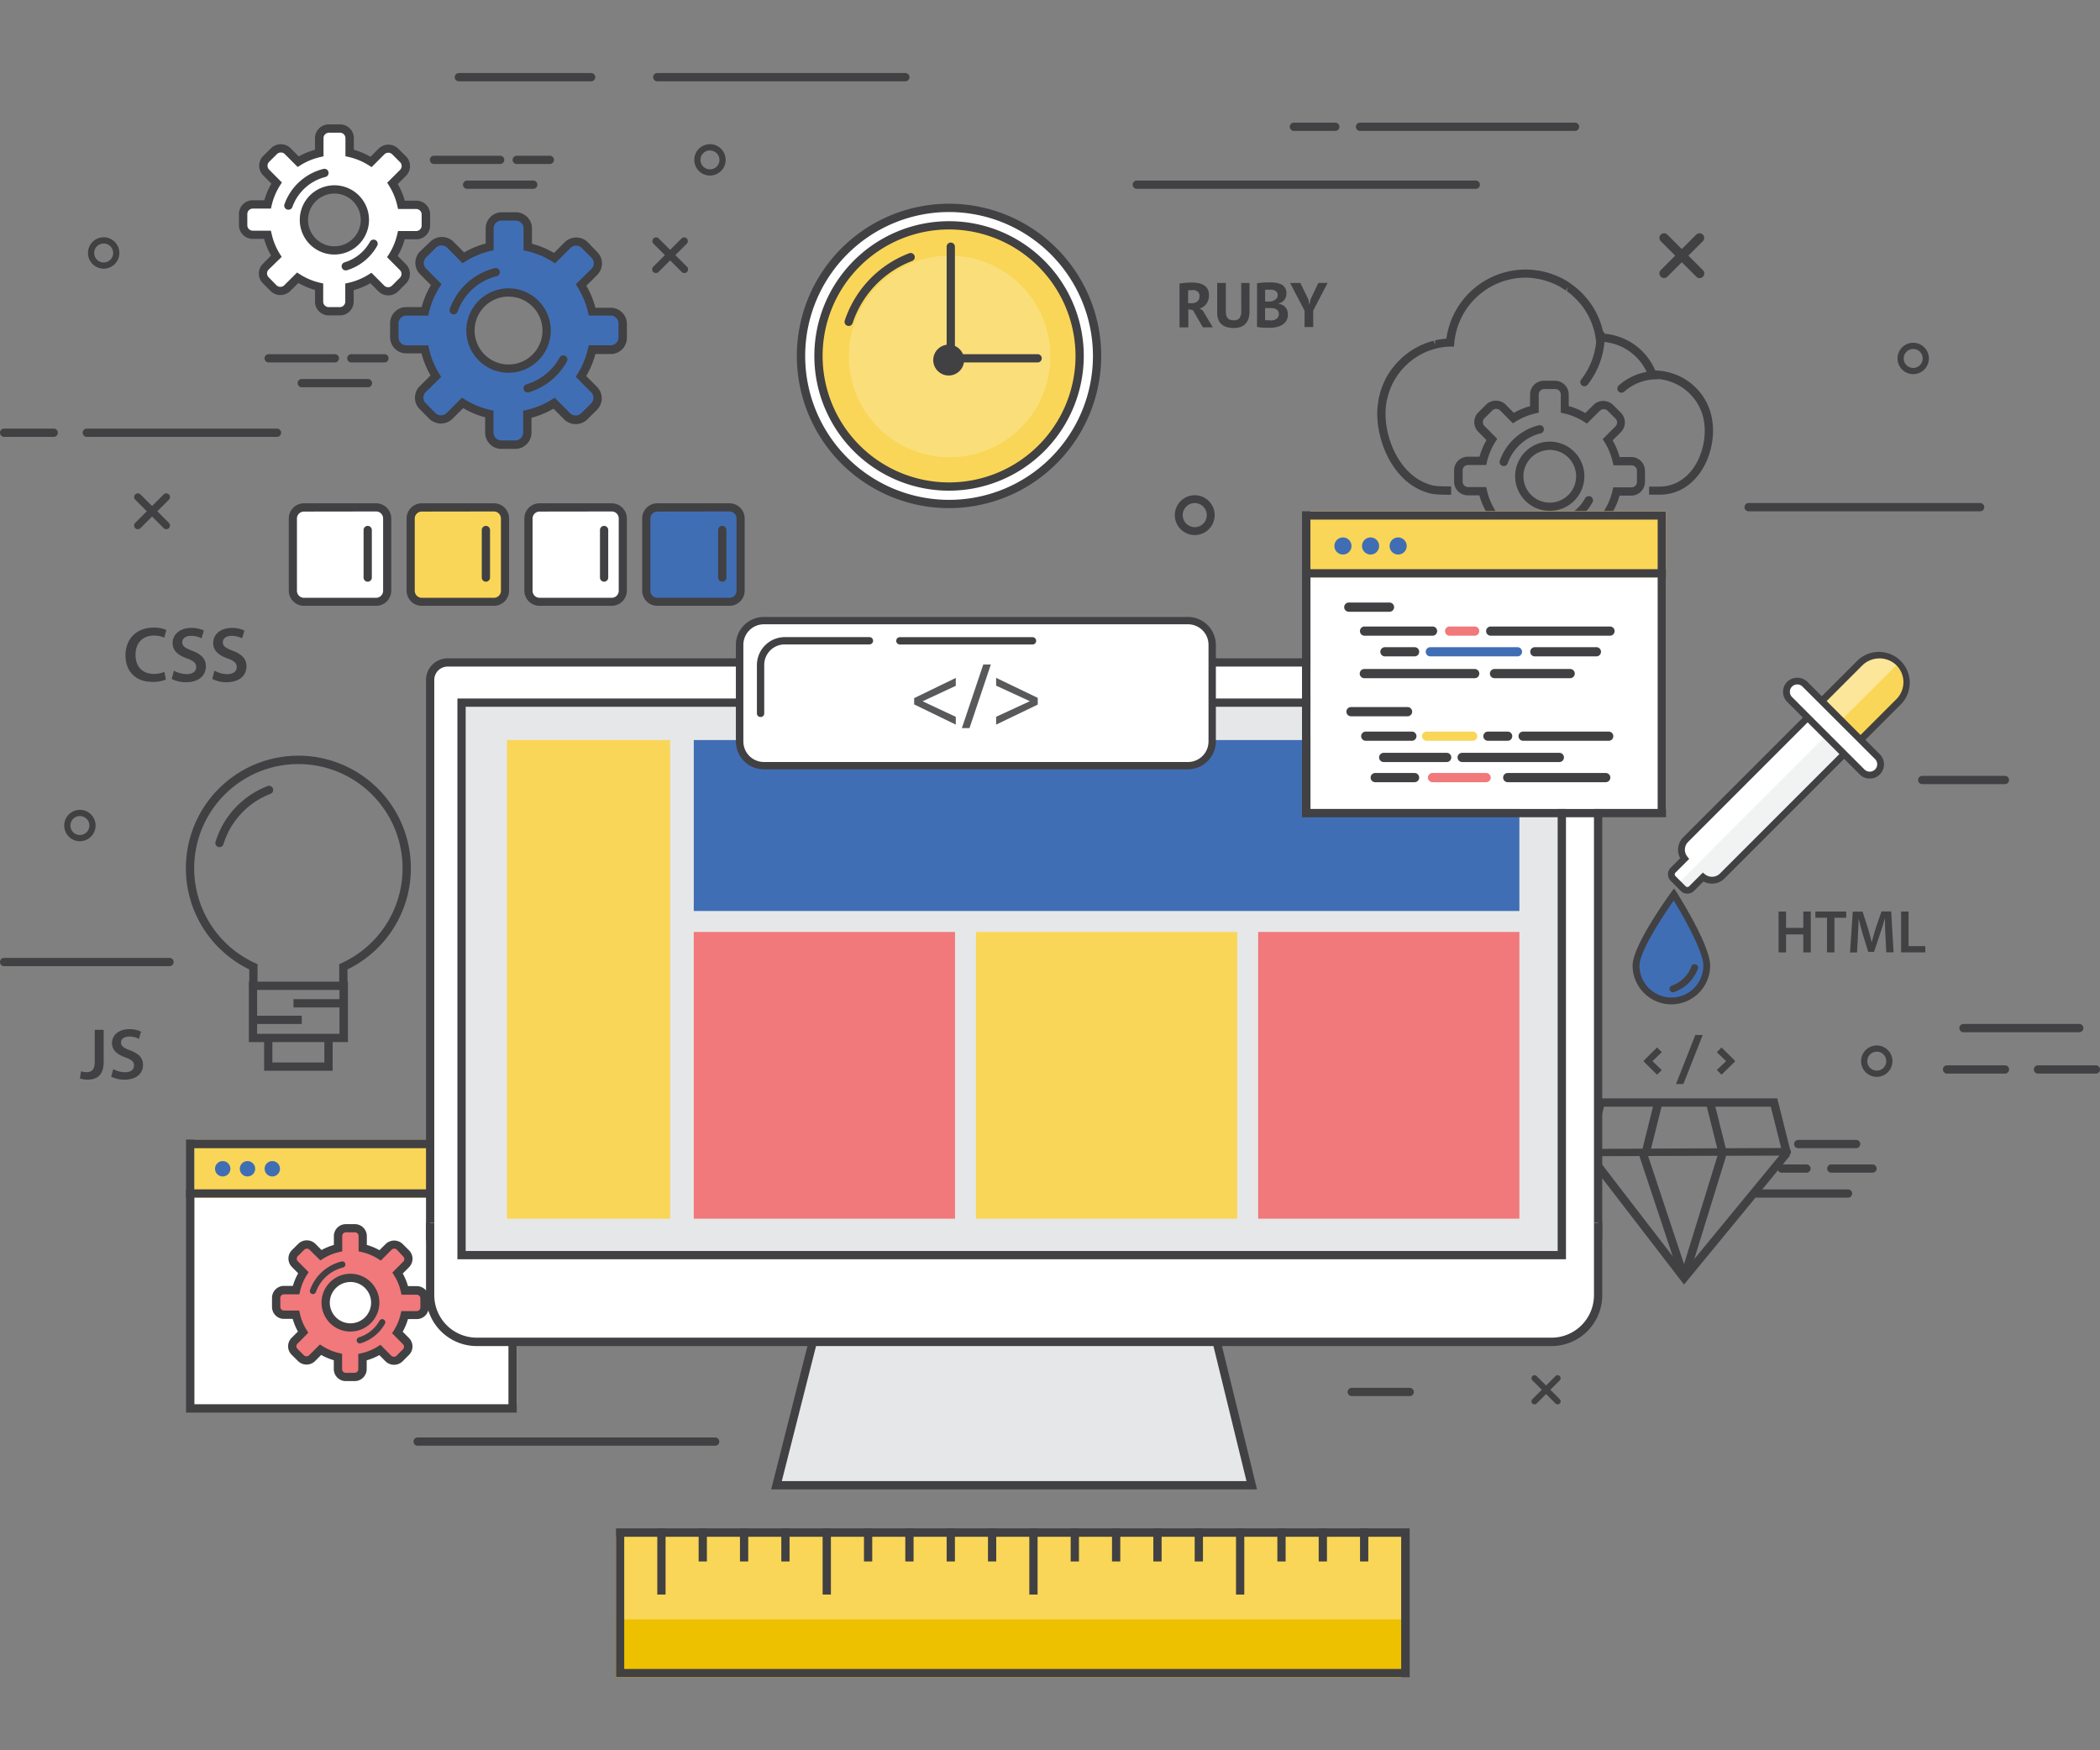 <svg id="web_development" data-name="web development" xmlns="http://www.w3.org/2000/svg" viewBox="0 0 600 500"><rect x="0" y="0" width="600" height="500" fill="#808080" stroke="none"/><title>Artboard 2</title><rect x="83.69" y="144.96" width="26.92" height="26.92" rx="3.15" ry="3.15" style="fill:#fff"/><rect x="117.35" y="144.96" width="26.92" height="26.92" rx="3.15" ry="3.15" style="fill:#f9d657"/><rect x="151.01" y="144.96" width="26.92" height="26.92" rx="3.15" ry="3.15" style="fill:#fff"/><rect x="184.66" y="144.96" width="26.92" height="26.92" rx="3.15" ry="3.15" style="fill:#406eb5"/><path d="M107.46,173.06H86.84a4.34,4.34,0,0,1-4.33-4.33V148.11a4.34,4.34,0,0,1,4.33-4.33h20.62a4.34,4.34,0,0,1,4.33,4.33v20.63A4.34,4.34,0,0,1,107.46,173.06ZM86.84,146.14a2,2,0,0,0-2,2v20.63a2,2,0,0,0,2,2h20.62a2,2,0,0,0,2-2V148.11a2,2,0,0,0-2-2Z" style="fill:#414042"/><path d="M141.12,173.06H120.5a4.34,4.34,0,0,1-4.33-4.33V148.11a4.34,4.34,0,0,1,4.33-4.33h20.62a4.33,4.33,0,0,1,4.33,4.33v20.63A4.33,4.33,0,0,1,141.12,173.06ZM120.5,146.14a2,2,0,0,0-2,2v20.63a2,2,0,0,0,2,2h20.62a2,2,0,0,0,2-2V148.11a2,2,0,0,0-2-2Z" style="fill:#414042"/><path d="M174.78,173.06H154.15a4.33,4.33,0,0,1-4.33-4.33V148.11a4.33,4.33,0,0,1,4.33-4.33h20.62a4.34,4.34,0,0,1,4.33,4.33v20.63A4.34,4.34,0,0,1,174.78,173.06Zm-20.62-26.92a2,2,0,0,0-2,2v20.63a2,2,0,0,0,2,2h20.62a2,2,0,0,0,2-2V148.11a2,2,0,0,0-2-2Z" style="fill:#414042"/><path d="M208.44,173.06H187.81a4.33,4.33,0,0,1-4.33-4.33V148.11a4.33,4.33,0,0,1,4.33-4.33h20.62a4.34,4.34,0,0,1,4.33,4.33v20.63A4.34,4.34,0,0,1,208.44,173.06Zm-20.62-26.92a2,2,0,0,0-2,2v20.63a2,2,0,0,0,2,2h20.62a2,2,0,0,0,2-2V148.11a2,2,0,0,0-2-2Z" style="fill:#414042"/><path d="M105.06,166.17a1.18,1.18,0,0,1-1.18-1.18V151.41a1.18,1.18,0,1,1,2.36,0V165A1.18,1.18,0,0,1,105.06,166.17Z" style="fill:#414042"/><path d="M138.83,166.17a1.18,1.18,0,0,1-1.18-1.18V151.41a1.18,1.18,0,1,1,2.36,0V165A1.18,1.18,0,0,1,138.83,166.17Z" style="fill:#414042"/><path d="M172.6,166.17a1.18,1.18,0,0,1-1.18-1.18V151.41a1.18,1.18,0,1,1,2.36,0V165A1.18,1.18,0,0,1,172.6,166.17Z" style="fill:#414042"/><path d="M206.36,166.17a1.18,1.18,0,0,1-1.18-1.18V151.41a1.18,1.18,0,1,1,2.36,0V165A1.18,1.18,0,0,1,206.36,166.17Z" style="fill:#414042"/><path d="M523.32,198.14l-41.7,41.7a4.11,4.11,0,0,0-.3,5.46L478,248.6a1.65,1.65,0,0,0,0,2.33l2.9,2.9a1.65,1.65,0,0,0,2.33,0l3.29-3.29a4.11,4.11,0,0,0,5.46-.3l41.7-41.7a4.13,4.13,0,0,0,0-5.84l-4.56-4.56A4.12,4.12,0,0,0,523.32,198.14Z" style="fill:#fff"/><path d="M479.47,252.38l1.45,1.45a1.65,1.65,0,0,0,2.33,0l3.29-3.29a4.11,4.11,0,0,0,5.46-.3l41.7-41.7a4.13,4.13,0,0,0,0-5.84l-2.28-2.28Z" style="fill:#f1f2f2"/><path d="M482.09,255.29a2.62,2.62,0,0,1-1.86-.77l-2.9-2.9a2.64,2.64,0,0,1,0-3.72l2.73-2.73a5.09,5.09,0,0,1,.87-6l41.7-41.7a5.23,5.23,0,0,1,7.22,0l4.56,4.56a5.11,5.11,0,0,1,0,7.22l-41.7,41.7a5,5,0,0,1-3.58,1.48h0a5.11,5.11,0,0,1-2.44-.62l-2.73,2.73A2.62,2.62,0,0,1,482.09,255.29Zm44.14-57.39a3.12,3.12,0,0,0-2.22.92l-41.7,41.7a3.14,3.14,0,0,0-.23,4.17l.54.68-3.91,3.91a.68.68,0,0,0,0,1l2.9,2.9a.69.69,0,0,0,1,0l3.91-3.91.68.54a3.21,3.21,0,0,0,4.17-.23l41.7-41.7a3.15,3.15,0,0,0,0-4.45l-4.56-4.56A3.12,3.12,0,0,0,526.23,197.91Z" style="fill:#414042"/><path d="M529.59,213.34l12.93-12.93a7.83,7.83,0,0,0,0-11.07h0a7.83,7.83,0,0,0-11.07,0l-12.93,12.93Z" style="fill:#fbe69a"/><path d="M529.59,213.34l12.93-12.93a7.83,7.83,0,0,0,0-11.07L524,207.81Z" style="fill:#f9d657"/><path d="M529.59,214.72l-12.45-12.45,13.62-13.62a8.81,8.81,0,0,1,12.46,12.45Zm-9.69-12.45,9.69,9.69,12.24-12.24a6.86,6.86,0,0,0,0-9.69,7,7,0,0,0-9.69,0Z" style="fill:#414042"/><path d="M536.4,216.16a3.08,3.08,0,0,1,0,4.36h0a3.08,3.08,0,0,1-4.37,0l-20.71-20.71a3.08,3.08,0,0,1,0-4.36h0a3.09,3.09,0,0,1,4.37,0Z" style="fill:#fff"/><path d="M534.22,222.41a4,4,0,0,1-2.88-1.19l-20.71-20.71a4.07,4.07,0,0,1,0-5.75,4.16,4.16,0,0,1,5.75,0l20.71,20.71a4.07,4.07,0,0,1,0,5.75A4,4,0,0,1,534.22,222.41Zm-20.72-26.89a2.11,2.11,0,0,0-1.49,3.6l20.71,20.71a2.16,2.16,0,0,0,3,0,2.11,2.11,0,0,0,0-3L515,196.14A2.1,2.1,0,0,0,513.51,195.52Z" style="fill:#414042"/><path d="M487.64,275.83a10.1,10.1,0,0,1-20.21,0c0-5.58,10.83-20.32,10.83-20.32S487.64,270.25,487.64,275.83Z" style="fill:#406eb5"/><path d="M477.54,286.91a11.09,11.09,0,0,1-11.08-11.08c0-5.84,10.57-20.29,11-20.9l.85-1.15.77,1.2c.39.61,9.53,15,9.53,20.84A11.09,11.09,0,0,1,477.54,286.91Zm.67-29.65c-3.36,4.74-9.79,14.62-9.79,18.57a9.12,9.12,0,0,0,18.25,0C486.66,271.87,481.13,262,478.21,257.26Z" style="fill:#414042"/><path d="M477.93,283.48a1,1,0,0,1-.31-1.91,9.11,9.11,0,0,0,5.56-5.28A1,1,0,1,1,485,277a11.06,11.06,0,0,1-6.76,6.42A1,1,0,0,1,477.93,283.48Z" style="fill:#414042"/><path d="M414.48,141.34c-2.71,0-5.33-.07-6.44-.55-9.39-2.63-14.54-13.65-14.54-22.67a21.3,21.3,0,0,1,.2-2.79c.07-.51.13-1,.21-1.39,0-.24.1-.46.16-.69l.06-.26c.11-.46.18-.73.25-1s.17-.52.26-.79c.17-.49.27-.78.39-1.07s.26-.61.39-.91.28-.59.42-.88.3-.58.46-.86.33-.56.51-.84.36-.57.52-.79.41-.56.62-.82l.15-.19c.14-.18.27-.36.42-.53s.48-.54.73-.81.71-.73,1-1,.61-.57.89-.81l.49-.38.23-.18c.36-.27.58-.45.81-.61l.72-.47c.42-.26.67-.42.93-.57l.86-.46.86-.42.93-.4c.29-.12.59-.22.89-.33s.66-.23,1-.33l.69-.18.51,1.09-.07-1.2c.27-.07.54-.14.81-.19s.49-.08.74-.12c.62-.09,1.18-.16,1.71-.2A22.9,22.9,0,0,1,435.82,77a23.62,23.62,0,0,1,2.63.16l.56.09.24,0c.6.09,1.2.2,1.78.34l.84.22c.59.16,1.16.35,1.72.55l.69.25a23,23,0,0,1,2.2,1,22.1,22.1,0,0,1,2.29,1.4l.2.15c.69.5,1.25.94,1.8,1.42l.43.39c.5.45,1,.94,1.45,1.46l.33.37a22.14,22.14,0,0,1,5.14,10.52,17.27,17.27,0,0,1,14.8,10.51,17.18,17.18,0,0,1,4.06.59,16.86,16.86,0,0,1,2.77,1,16.78,16.78,0,0,1,6.63,5.54,16.55,16.55,0,0,1,1.44,2.46,17.28,17.28,0,0,1,1,2.79,18.87,18.87,0,0,1,.62,4.72c0,9-5.71,18.39-15.27,18.39h-3V139h3c8.08,0,12.9-8.15,12.9-16a16.21,16.21,0,0,0-.5-4,14.69,14.69,0,0,0-.87-2.39,14.87,14.87,0,0,0-1.27-2.21,14.63,14.63,0,0,0-11.86-6.18l-1.3,0-.3-.79a15,15,0,0,0-13.92-9.81h-1l-.15-1a20,20,0,0,0-4.75-10.29l-.17-.18c-.55-.61-1-1-1.44-1.46l-.38-.35c-.48-.42-1-.83-1.52-1.2l.4-1.17-.68,1a20.11,20.11,0,0,0-2-1.23,20.79,20.79,0,0,0-2-.94l-.62-.23c-.51-.18-1-.35-1.54-.5l-.76-.2c-.52-.12-1.06-.22-1.59-.3l-.72-.11a21.45,21.45,0,0,0-2.36-.15A20.51,20.51,0,0,0,415.51,98l-.09,1-1.05,0a18.27,18.27,0,0,0-2.27.21l-.83.12-.68.16-.47.12-.57.15-.83.28c-.31.11-.57.2-.83.3s-.56.24-.84.36l-.76.37-.78.42-.67.41-.78.51c-.2.14-.4.29-.59.44l-.37.29-.4.31c-.24.21-.48.43-.71.65s-.66.63-.93.93-.52.55-.72.8-.23.29-.34.43l-.16.21c-.19.24-.37.48-.55.73l-.39.6c-.22.35-.37.6-.52.85s-.28.51-.42.77-.25.52-.37.78-.24.54-.35.81-.19.51-.28.77c-.15.42-.22.65-.29.88s-.12.46-.18.68l-.12.47c0,.19-.1.38-.14.57-.08.38-.13.78-.18,1.17a19.13,19.13,0,0,0-.19,2.54c0,8.15,4.54,18.08,13,20.45.54.22,1.95.45,5.91.41h-.16v2.36h-.09Z" style="fill:#414042"/><path d="M452.69,110.34a1.18,1.18,0,0,1-.93-1.91,20.64,20.64,0,0,0,4.38-12.78,1.18,1.18,0,1,1,2.36,0,23,23,0,0,1-4.88,14.23A1.18,1.18,0,0,1,452.69,110.34Z" style="fill:#414042"/><path d="M463.29,112.18a1.18,1.18,0,0,1-.79-2.06A16.23,16.23,0,0,1,473.32,106a1.18,1.18,0,0,1,0,2.36,13.87,13.87,0,0,0-9.25,3.52A1.17,1.17,0,0,1,463.29,112.18Z" style="fill:#414042"/><path d="M444.31,163.33h-3.19a3.94,3.94,0,0,1-3.92-3.94v-3.32a20.65,20.65,0,0,1-4.75-2l-2.36,2.34a4,4,0,0,1-5.55,0l-2.23-2.25a3.93,3.93,0,0,1,0-5.56l2.36-2.34a20.58,20.58,0,0,1-2-4.76h-3.31a3.93,3.93,0,0,1-3.91-3.94l0-3.18a3.93,3.93,0,0,1,3.92-3.91h3.34a20.8,20.8,0,0,1,2-4.75l-2.34-2.36a3.93,3.93,0,0,1,0-5.55l2.26-2.24a4,4,0,0,1,5.55,0l2.34,2.37a20.56,20.56,0,0,1,4.65-1.92V112.7a3.93,3.93,0,0,1,3.93-3.93h3.17a3.93,3.93,0,0,1,3.93,3.93V116a20.52,20.52,0,0,1,4.75,2l2.35-2.35a4,4,0,0,1,5.55,0l2.25,2.25a3.93,3.93,0,0,1,0,5.55l-2.35,2.35a20.51,20.51,0,0,1,2,4.76h3.32a3.93,3.93,0,0,1,3.92,3.93v3.18a3.94,3.94,0,0,1-3.93,3.92h-3.33a20.54,20.54,0,0,1-2,4.75l2.34,2.36a3.93,3.93,0,0,1,0,5.55l-2.25,2.24a4,4,0,0,1-5.55,0L453,154.13a20.74,20.74,0,0,1-4.76,2v3.32A3.94,3.94,0,0,1,444.31,163.33Zm-12.18-12.25.8.51a18.26,18.26,0,0,0,5.74,2.41l.92.21,0,5.18a1.57,1.57,0,0,0,1.56,1.57h3.17v0a1.57,1.57,0,0,0,1.57-1.56v-5.18l.92-.21a18.38,18.38,0,0,0,5.76-2.37l.8-.5,3.66,3.68a1.6,1.6,0,0,0,2.21,0l2.25-2.24a1.56,1.56,0,0,0,0-2.21l-3.66-3.68.5-.8a18.3,18.3,0,0,0,2.4-5.75l.21-.92h5.19a1.57,1.57,0,0,0,1.57-1.57V134.5a1.57,1.57,0,0,0-1.56-1.57H461l-.21-.92a18.24,18.24,0,0,0-2.38-5.75l-.51-.8,3.67-3.67a1.56,1.56,0,0,0,0-2.21l-2.25-2.25a1.6,1.6,0,0,0-2.21,0L453.41,121l-.8-.51a18.23,18.23,0,0,0-5.75-2.39l-.92-.21V112.7a1.57,1.57,0,0,0-1.57-1.56H441.2a1.57,1.57,0,0,0-1.57,1.56v5.19l-.92.21a18.31,18.31,0,0,0-5.66,2.33l-.8.5-3.65-3.69a1.61,1.61,0,0,0-2.21,0l-2.26,2.24a1.57,1.57,0,0,0,0,2.21l3.65,3.68-.51.8a18.39,18.39,0,0,0-2.42,5.74l-.21.92-5.18,0a1.56,1.56,0,0,0-1.57,1.56l0,3.18a1.56,1.56,0,0,0,.46,1.11,1.55,1.55,0,0,0,1.1.46l5.18,0,.21.92a18.21,18.21,0,0,0,2.37,5.76l.5.8L424,150.26a1.54,1.54,0,0,0-.46,1.1,1.56,1.56,0,0,0,.46,1.11l2.23,2.25a1.61,1.61,0,0,0,2.21,0Zm10.66-5.14a9.89,9.89,0,1,1,9.89-9.89A9.9,9.9,0,0,1,442.79,145.94Zm0-17.41a7.53,7.53,0,1,0,7.53,7.53A7.53,7.53,0,0,0,442.79,128.52Z" style="fill:#414042"/><path d="M446,150.48a1.18,1.18,0,0,1-.34-2.31,12.38,12.38,0,0,0,7.23-5.81A1.18,1.18,0,1,1,455,143.5a14.76,14.76,0,0,1-8.61,6.93A1.25,1.25,0,0,1,446,150.48Z" style="fill:#414042"/><path d="M429.64,133.14a1.22,1.22,0,0,1-.4-.07,1.18,1.18,0,0,1-.71-1.51,15.91,15.91,0,0,1,11.11-10.07,1.18,1.18,0,1,1,.58,2.29,13.53,13.53,0,0,0-9.46,8.58A1.18,1.18,0,0,1,429.64,133.14Z" style="fill:#414042"/><rect x="55.51" y="325.59" width="92.13" height="75.59" style="fill:#fff"/><rect x="55.51" y="325.59" width="92.13" height="16.54" style="fill:#f9d657"/><path d="M147.64,403.54H53.15v-78h94.49Zm-92.13-2.36h89.76V328H55.51Z" style="fill:#414042"/><rect x="53.15" y="339.76" width="94.49" height="2.36" style="fill:#414042"/><circle cx="63.63" cy="333.88" r="2.2" style="fill:#406eb5"/><circle cx="70.71" cy="333.88" r="2.2" style="fill:#406eb5"/><circle cx="77.8" cy="333.88" r="2.2" style="fill:#406eb5"/><path d="M119.12,368.62h-3.45a15.86,15.86,0,0,0-2.06-5l2.44-2.44a2.23,2.23,0,0,0,0-3.16l-1.83-1.83a2.23,2.23,0,0,0-3.16,0l-2.44,2.45a15.84,15.84,0,0,0-5-2.07v-3.45a2.24,2.24,0,0,0-2.24-2.23H98.83a2.24,2.24,0,0,0-2.23,2.23v3.45a15.88,15.88,0,0,0-4.9,2l-2.43-2.45a2.24,2.24,0,0,0-3.16,0L84.27,358a2.24,2.24,0,0,0,0,3.16l2.43,2.45a16,16,0,0,0-2.09,5H81.15a2.23,2.23,0,0,0-2.24,2.22l0,2.58a2.23,2.23,0,0,0,2.23,2.24h3.44a15.8,15.8,0,0,0,2.05,5L84.16,383a2.23,2.23,0,0,0,0,3.16L86,388a2.23,2.23,0,0,0,3.16,0l2.45-2.43a15.82,15.82,0,0,0,5,2.08v3.45a2.24,2.24,0,0,0,2.23,2.24h2.58a2.23,2.23,0,0,0,2.24-2.22v-3.45a15.93,15.93,0,0,0,5-2.05l2.44,2.45a2.24,2.24,0,0,0,3.16,0l1.83-1.82a2.23,2.23,0,0,0,0-3.16l-2.44-2.45a15.79,15.79,0,0,0,2.07-5h3.45a2.23,2.23,0,0,0,2.24-2.23v-2.58A2.23,2.23,0,0,0,119.12,368.62Zm-19,10.58a7.08,7.08,0,1,1,7.09-7.08A7.08,7.08,0,0,1,100.12,379.2Z" style="fill:#f1787b"/><path d="M101.36,394.53H98.77a3.42,3.42,0,0,1-3.4-3.43v-2.53a17,17,0,0,1-3.61-1.51L90,388.84a3.49,3.49,0,0,1-4.83,0L83.32,387a3.41,3.41,0,0,1,0-4.83l1.8-1.79a17,17,0,0,1-1.49-3.62H81.12a3.41,3.41,0,0,1-3.4-3.43l0-2.59a3.42,3.42,0,0,1,3.41-3.4h2.55a17,17,0,0,1,1.51-3.6l-1.78-1.8a3.42,3.42,0,0,1,0-4.83l1.84-1.82a3.5,3.5,0,0,1,4.83,0l1.79,1.8a17,17,0,0,1,3.52-1.45v-2.53a3.42,3.42,0,0,1,3.42-3.41h2.58a3.42,3.42,0,0,1,3.42,3.41v2.53a17,17,0,0,1,3.61,1.5l1.79-1.79a3.5,3.5,0,0,1,4.82,0l1.83,1.83a3.41,3.41,0,0,1,0,4.83l-1.79,1.79a17,17,0,0,1,1.5,3.61h2.53a3.42,3.42,0,0,1,3.41,3.42v2.58a3.42,3.42,0,0,1-3.41,3.41h-2.54a17,17,0,0,1-1.5,3.61l1.79,1.8a3.42,3.42,0,0,1,0,4.83L115,388.91a3.5,3.5,0,0,1-4.83,0l-1.79-1.8a17.06,17.06,0,0,1-3.61,1.49v2.53A3.42,3.42,0,0,1,101.36,394.53Zm-9.94-10.46.8.51a14.6,14.6,0,0,0,4.6,1.93l.92.21,0,4.39a1.06,1.06,0,0,0,1,1.06h2.58v0a1.05,1.05,0,0,0,1.05-1v-4.39l.92-.21a14.7,14.7,0,0,0,4.61-1.9l.8-.5,3.1,3.12a1.09,1.09,0,0,0,1.49,0l1.83-1.82a1.05,1.05,0,0,0,0-1.49l-3.1-3.12.51-.8a14.62,14.62,0,0,0,1.92-4.6l.21-.92h4.4a1.06,1.06,0,0,0,1.05-1.05v-2.58a1.05,1.05,0,0,0-1-1.05h-4.39l-.21-.92a14.68,14.68,0,0,0-1.91-4.61l-.5-.8,3.11-3.11a1.05,1.05,0,0,0,.31-.75,1,1,0,0,0-.31-.74L113.39,357a1.08,1.08,0,0,0-1.49,0l-3.11,3.11-.8-.51a14.69,14.69,0,0,0-4.61-1.92l-.92-.21v-4.39a1.06,1.06,0,0,0-1.06-1.05H98.83a1.05,1.05,0,0,0-1.05,1.05v4.39l-.92.21a14.69,14.69,0,0,0-4.53,1.87l-.8.5L88.43,357a1.09,1.09,0,0,0-1.49,0l-1.84,1.82a1,1,0,0,0-.31.74,1,1,0,0,0,.3.74l3.09,3.12-.51.8a14.8,14.8,0,0,0-1.93,4.6l-.21.92-4.39,0a1.05,1.05,0,0,0-1.05,1l0,2.59a1.05,1.05,0,0,0,1,1.05l4.39,0,.21.92a14.61,14.61,0,0,0,1.9,4.61l.5.8L85,383.84a1,1,0,0,0-.31.74,1.05,1.05,0,0,0,.31.75l1.82,1.83a1.08,1.08,0,0,0,1.49,0Zm8.7-3.68a8.26,8.26,0,1,1,8.27-8.27A8.27,8.27,0,0,1,100.12,380.38Zm0-14.16a5.9,5.9,0,1,0,5.91,5.9A5.91,5.91,0,0,0,100.12,366.22Z" style="fill:#414042"/><path d="M102.76,383.78a.89.89,0,0,1-.25-1.73,10.15,10.15,0,0,0,5.92-4.76.88.88,0,1,1,1.55.86,11.93,11.93,0,0,1-7,5.6A.89.89,0,0,1,102.76,383.78Z" style="fill:#414042"/><path d="M89.42,369.68a.85.85,0,0,1-.3-.05.88.88,0,0,1-.54-1.13,12.86,12.86,0,0,1,9-8.14.88.88,0,1,1,.43,1.72,11.09,11.09,0,0,0-7.75,7A.89.89,0,0,1,89.42,369.68Z" style="fill:#414042"/><rect x="175.98" y="438.98" width="224.41" height="40.16" style="fill:#f9d657"/><rect x="175.98" y="462.6" width="224.41" height="16.54" style="fill:#edc100"/><path d="M402.76,479.13H176V436.61H402.76Zm-224.41-2.36h222V439h-222Z" style="fill:#414042"/><rect x="187.8" y="436.61" width="2.36" height="18.9" style="fill:#414042"/><rect x="199.61" y="436.61" width="2.36" height="9.45" style="fill:#414042"/><rect x="211.42" y="436.61" width="2.36" height="9.45" style="fill:#414042"/><rect x="223.23" y="436.61" width="2.36" height="9.45" style="fill:#414042"/><rect x="235.04" y="436.61" width="2.36" height="18.9" style="fill:#414042"/><rect x="246.85" y="436.61" width="2.36" height="9.45" style="fill:#414042"/><rect x="258.66" y="436.61" width="2.36" height="9.45" style="fill:#414042"/><rect x="270.47" y="436.61" width="2.36" height="9.45" style="fill:#414042"/><rect x="282.28" y="436.61" width="2.36" height="9.45" style="fill:#414042"/><rect x="294.09" y="436.61" width="2.36" height="18.9" style="fill:#414042"/><rect x="305.91" y="436.61" width="2.36" height="9.45" style="fill:#414042"/><rect x="317.72" y="436.61" width="2.36" height="9.45" style="fill:#414042"/><rect x="329.53" y="436.61" width="2.36" height="9.45" style="fill:#414042"/><rect x="341.34" y="436.61" width="2.36" height="9.45" style="fill:#414042"/><rect x="353.15" y="436.61" width="2.36" height="18.9" style="fill:#414042"/><rect x="364.96" y="436.61" width="2.36" height="9.45" style="fill:#414042"/><rect x="376.77" y="436.61" width="2.36" height="9.45" style="fill:#414042"/><rect x="388.58" y="436.61" width="2.36" height="9.45" style="fill:#414042"/><path d="M445.28,320.87H428.74a1.18,1.18,0,1,1,0-2.36h16.54a1.18,1.18,0,0,1,0,2.36Z" style="fill:#414042"/><path d="M454.72,320.87H450a1.18,1.18,0,1,1,0-2.36h4.72a1.18,1.18,0,1,1,0,2.36Z" style="fill:#414042"/><path d="M530.31,328H513.78a1.18,1.18,0,1,1,0-2.36h16.54a1.18,1.18,0,1,1,0,2.36Z" style="fill:#414042"/><path d="M535,335H523.23a1.18,1.18,0,1,1,0-2.36H535a1.18,1.18,0,0,1,0,2.36Z" style="fill:#414042"/><path d="M457.09,335H445.28a1.18,1.18,0,1,1,0-2.36h11.81a1.18,1.18,0,0,1,0,2.36Z" style="fill:#414042"/><path d="M450,328H433.46a1.18,1.18,0,0,1,0-2.36H450a1.18,1.18,0,1,1,0,2.36Z" style="fill:#414042"/><path d="M516.14,335h-7.09a1.18,1.18,0,1,1,0-2.36h7.09a1.18,1.18,0,0,1,0,2.36Z" style="fill:#414042"/><path d="M528,342.13H502a1.18,1.18,0,0,1,0-2.36h26a1.18,1.18,0,1,1,0,2.36Z" style="fill:#414042"/><polygon points="509.38 329.85 505.94 316.14 458.28 316.14 454.84 329.78 452.55 329.21 456.44 313.78 507.79 313.78 511.68 329.27 509.38 329.85" style="fill:#414042"/><rect x="464.47" y="320.85" width="15.12" height="2.36" transform="translate(45.31 702.06) rotate(-75.99)" style="fill:#414042"/><rect x="489.18" y="314.47" width="2.36" height="15.12" transform="translate(-63.48 128.58) rotate(-14.04)" style="fill:#414042"/><polygon points="481.15 366.96 452.76 330.08 454.63 328.64 481.21 363.16 509.62 328.62 511.44 330.11 481.15 366.96" style="fill:#414042"/><rect x="474.07" y="328.4" width="2.36" height="37.62" transform="translate(-85.25 167.62) rotate(-18.39)" style="fill:#414042"/><rect x="468.01" y="346.03" width="37.35" height="2.36" transform="translate(11.34 709.8) rotate(-72.84)" style="fill:#414042"/><path d="M453.7,330.31c-.65,0-1.18-.34-1.18-1a1.11,1.11,0,0,1,1.17-1.1l56.84-.27h0a1.18,1.18,0,0,1,1.18,1.17c0,.65-.52,1-1.17,1l-56.84.18Z" style="fill:#414042"/><path d="M474.75,305.64v.1L473.44,307l-3.81-3.77V303l3.81-3.77,1.31,1.29v.1l-2.61,2.51Z" style="fill:#414042"/><path d="M486.49,295.66l-5.52,14h-2.1l5.51-14Z" style="fill:#414042"/><path d="M493.18,303.14l-2.61-2.51v-.1l1.31-1.29,3.81,3.77v.25L491.87,307l-1.31-1.29v-.1Z" style="fill:#414042"/><path d="M565.75,146.06H499.61a1.18,1.18,0,0,1,0-2.36h66.14a1.18,1.18,0,1,1,0,2.36Z" style="fill:#414042"/><path d="M572.83,224H549.21a1.18,1.18,0,0,1,0-2.36h23.62a1.18,1.18,0,0,1,0,2.36Z" style="fill:#414042"/><path d="M204.33,413h-85a1.18,1.18,0,1,1,0-2.36h85a1.18,1.18,0,0,1,0,2.36Z" style="fill:#414042"/><path d="M48.43,276H1.18a1.18,1.18,0,0,1,0-2.36H48.43a1.18,1.18,0,0,1,0,2.36Z" style="fill:#414042"/><path d="M594.09,294.88H561a1.18,1.18,0,0,1,0-2.36h33.07a1.18,1.18,0,0,1,0,2.36Z" style="fill:#414042"/><path d="M572.83,306.69H556.3a1.18,1.18,0,1,1,0-2.36h16.54a1.18,1.18,0,0,1,0,2.36Z" style="fill:#414042"/><path d="M402.76,398.82H386.22a1.18,1.18,0,0,1,0-2.36h16.54a1.18,1.18,0,1,1,0,2.36Z" style="fill:#414042"/><path d="M598.82,306.69H582.28a1.18,1.18,0,1,1,0-2.36h16.54a1.18,1.18,0,1,1,0,2.36Z" style="fill:#414042"/><path d="M421.65,53.94H324.8a1.18,1.18,0,1,1,0-2.36h96.85a1.18,1.18,0,1,1,0,2.36Z" style="fill:#414042"/><path d="M79.13,124.8H24.8a1.18,1.18,0,1,1,0-2.36H79.13a1.18,1.18,0,1,1,0,2.36Z" style="fill:#414042"/><path d="M15.35,124.8H1.18a1.18,1.18,0,1,1,0-2.36H15.35a1.18,1.18,0,1,1,0,2.36Z" style="fill:#414042"/><path d="M450,37.4H388.58a1.18,1.18,0,1,1,0-2.36H450a1.18,1.18,0,1,1,0,2.36Z" style="fill:#414042"/><path d="M381.5,37.4H369.69a1.18,1.18,0,1,1,0-2.36H381.5a1.18,1.18,0,1,1,0,2.36Z" style="fill:#414042"/><path d="M258.66,23.23H187.8a1.18,1.18,0,1,1,0-2.36h70.87a1.18,1.18,0,1,1,0,2.36Z" style="fill:#414042"/><path d="M168.9,23.23H131.1a1.18,1.18,0,1,1,0-2.36h37.8a1.18,1.18,0,1,1,0,2.36Z" style="fill:#414042"/><path d="M174.51,89.06h-5.3A24.31,24.31,0,0,0,166,81.4l3.75-3.75a3.43,3.43,0,0,0,0-4.86L167,70a3.43,3.43,0,0,0-4.85,0l-3.76,3.75a24.35,24.35,0,0,0-7.65-3.18v-5.3a3.43,3.43,0,0,0-3.43-3.43h-4a3.44,3.44,0,0,0-3.44,3.43v5.3a24.39,24.39,0,0,0-7.53,3.11l-3.73-3.77a3.43,3.43,0,0,0-4.85,0L121,72.65a3.44,3.44,0,0,0,0,4.86l3.73,3.77a24.57,24.57,0,0,0-3.21,7.63l-5.3,0a3.43,3.43,0,0,0-3.44,3.42l0,4a3.44,3.44,0,0,0,3.42,3.45l5.29,0a24.29,24.29,0,0,0,3.15,7.66l-3.77,3.74a3.43,3.43,0,0,0,0,4.86l2.79,2.81a3.43,3.43,0,0,0,4.86,0l3.76-3.74a24.31,24.31,0,0,0,7.64,3.2l0,5.3a3.43,3.43,0,0,0,3.42,3.44h4a3.43,3.43,0,0,0,3.44-3.42v-5.3a24.41,24.41,0,0,0,7.65-3.16l3.75,3.76a3.43,3.43,0,0,0,4.86,0l2.81-2.8a3.43,3.43,0,0,0,0-4.86L166,107.52a24.4,24.4,0,0,0,3.19-7.64h5.3a3.43,3.43,0,0,0,3.43-3.43v-4A3.43,3.43,0,0,0,174.51,89.06Zm-29.19,16.26A10.88,10.88,0,1,1,156.2,94.43,10.88,10.88,0,0,1,145.31,105.31Z" style="fill:#406eb5"/><path d="M118.9,58.52h-4.24a19.45,19.45,0,0,0-2.54-6.12l3-3a2.74,2.74,0,0,0,0-3.88l-2.24-2.25a2.75,2.75,0,0,0-3.88,0l-3,3a19.43,19.43,0,0,0-6.12-2.54V39.47a2.75,2.75,0,0,0-2.75-2.75H94a2.75,2.75,0,0,0-2.75,2.75v4.24a19.44,19.44,0,0,0-6,2.48l-3-3a2.75,2.75,0,0,0-3.88,0l-2.26,2.23a2.75,2.75,0,0,0,0,3.88l3,3a19.64,19.64,0,0,0-2.57,6.11l-4.24,0a2.74,2.74,0,0,0-2.75,2.74l0,3.18a2.74,2.74,0,0,0,2.74,2.75l4.23,0a19.44,19.44,0,0,0,2.52,6.13l-3,3a2.74,2.74,0,0,0,0,3.88l2.23,2.25a2.75,2.75,0,0,0,3.88,0l3-3a19.48,19.48,0,0,0,6.11,2.56v4.24a2.75,2.75,0,0,0,2.74,2.76h3.18a2.75,2.75,0,0,0,2.76-2.74V81.94A19.6,19.6,0,0,0,106,79.41l3,3a2.75,2.75,0,0,0,3.88,0l2.25-2.24a2.75,2.75,0,0,0,0-3.88l-3-3a19.49,19.49,0,0,0,2.55-6.12h4.24a2.75,2.75,0,0,0,2.75-2.74V61.27A2.75,2.75,0,0,0,118.9,58.52Zm-23.35,13a8.71,8.71,0,1,1,8.71-8.71A8.71,8.71,0,0,1,95.55,71.53Z" style="fill:#fff"/><path d="M147.22,128.23h-4a4.62,4.62,0,0,1-4.6-4.63v-4.38a25.43,25.43,0,0,1-6.28-2.63l-3.11,3.09a4.73,4.73,0,0,1-6.53,0l-2.79-2.81a4.61,4.61,0,0,1,0-6.53l3.11-3.09a25.36,25.36,0,0,1-2.59-6.3l-4.37,0a4.62,4.62,0,0,1-4.6-4.63l0-4a4.62,4.62,0,0,1,4.62-4.6l4.39,0a25.75,25.75,0,0,1,2.64-6.27l-3.08-3.11a4.62,4.62,0,0,1,0-6.53L123,69a4.72,4.72,0,0,1,6.52,0l3.08,3.11a25.52,25.52,0,0,1,6.16-2.54V65.25a4.62,4.62,0,0,1,4.62-4.61h4a4.62,4.62,0,0,1,4.61,4.61v4.38a25.39,25.39,0,0,1,6.29,2.62l3.1-3.1a4.72,4.72,0,0,1,6.52,0L170.63,72a4.61,4.61,0,0,1,0,6.53l-3.1,3.1a25.44,25.44,0,0,1,2.6,6.29h4.37a4.62,4.62,0,0,1,4.61,4.62v4a4.62,4.62,0,0,1-4.61,4.6h-4.39a25.59,25.59,0,0,1-2.62,6.28l3.09,3.11a4.62,4.62,0,0,1,0,6.52l-2.82,2.8a4.73,4.73,0,0,1-6.53,0l-3.09-3.1a25.63,25.63,0,0,1-6.29,2.6v4.37A4.62,4.62,0,0,1,147.22,128.23ZM132,113.59l.8.51a23.1,23.1,0,0,0,7.27,3l.92.21,0,6.25a2.25,2.25,0,0,0,2.24,2.26h4v0a2.25,2.25,0,0,0,2.25-2.24l0-6.25.92-.21a23.18,23.18,0,0,0,7.28-3l.8-.5,4.41,4.43a2.31,2.31,0,0,0,3.19,0l2.82-2.8a2.26,2.26,0,0,0,0-3.19l-4.41-4.43.51-.8a23.23,23.23,0,0,0,3-7.27l.21-.92h6.25a2.25,2.25,0,0,0,2.25-2.25v-4a2.26,2.26,0,0,0-2.25-2.25h-6.24l-.21-.92A23.11,23.11,0,0,0,165,82l-.5-.8L169,76.81a2.25,2.25,0,0,0,0-3.19l-2.81-2.81a2.3,2.3,0,0,0-3.18,0l-4.42,4.42-.8-.51a23.1,23.1,0,0,0-7.28-3l-.92-.21V65.25A2.25,2.25,0,0,0,147.3,63h-4a2.25,2.25,0,0,0-2.26,2.25v6.24l-.92.21a23.26,23.26,0,0,0-7.17,3l-.8.5-4.4-4.45a2.3,2.3,0,0,0-3.18,0l-2.83,2.79a2.26,2.26,0,0,0,0,3.19l4.4,4.44-.51.8a23.36,23.36,0,0,0-3.06,7.27l-.21.92-6.24,0a2.25,2.25,0,0,0-2.26,2.24l0,4a2.26,2.26,0,0,0,2.25,2.26l6.24,0,.21.92a23.07,23.07,0,0,0,3,7.29l.5.8L121.63,112a2.25,2.25,0,0,0,0,3.19l2.79,2.81a2.31,2.31,0,0,0,3.18,0Zm13.29-7.1a12.06,12.06,0,1,1,12.07-12.06A12.08,12.08,0,0,1,145.31,106.49Zm0-21.77a9.7,9.7,0,1,0,9.71,9.7A9.71,9.71,0,0,0,145.31,84.73Z" style="fill:#414042"/><path d="M97.07,90.1H93.88A3.94,3.94,0,0,1,90,86.15V82.83a20.66,20.66,0,0,1-4.75-2l-2.36,2.34a4,4,0,0,1-5.55,0l-2.23-2.25a3.93,3.93,0,0,1,0-5.56L77.45,73a20.58,20.58,0,0,1-2-4.76H72.18a3.93,3.93,0,0,1-3.91-3.94l0-3.18a3.93,3.93,0,0,1,3.92-3.91h3.34a20.75,20.75,0,0,1,2-4.75L75.2,50.11a3.93,3.93,0,0,1,0-5.55l2.26-2.24a4,4,0,0,1,5.55,0l2.34,2.37A20.56,20.56,0,0,1,90,42.79V39.47A3.93,3.93,0,0,1,94,35.54h3.17a3.93,3.93,0,0,1,3.93,3.93v3.32a20.55,20.55,0,0,1,4.75,2l2.35-2.35a4,4,0,0,1,5.55,0L116,44.67a3.92,3.92,0,0,1,0,5.55l-2.35,2.35a20.56,20.56,0,0,1,2,4.76h3.32a3.93,3.93,0,0,1,3.92,3.93v3.18a3.94,3.94,0,0,1-3.93,3.92h-3.33a20.6,20.6,0,0,1-2,4.75l2.34,2.36a3.93,3.93,0,0,1,0,5.55l-2.25,2.24a4,4,0,0,1-5.56,0l-2.35-2.36a20.74,20.74,0,0,1-4.76,2v3.32A3.94,3.94,0,0,1,97.07,90.1ZM84.88,77.85l.8.51a18.28,18.28,0,0,0,5.74,2.41l.92.21,0,5.18a1.57,1.57,0,0,0,1.56,1.57h3.18v0a1.57,1.57,0,0,0,1.57-1.56V81l.92-.21a18.36,18.36,0,0,0,5.76-2.37l.8-.5,3.66,3.68a1.6,1.6,0,0,0,2.21,0l2.25-2.24a1.56,1.56,0,0,0,0-2.21l-3.66-3.68.51-.8a18.32,18.32,0,0,0,2.4-5.75l.21-.92h5.19a1.57,1.57,0,0,0,1.57-1.57V61.27a1.57,1.57,0,0,0-1.56-1.57h-5.18l-.21-.92A18.24,18.24,0,0,0,111.13,53l-.5-.8,3.67-3.67a1.56,1.56,0,0,0,0-2.21l-2.25-2.25a1.6,1.6,0,0,0-2.21,0l-3.67,3.67-.8-.51a18.26,18.26,0,0,0-5.75-2.39l-.92-.21V39.47a1.57,1.57,0,0,0-1.57-1.56H94a1.57,1.57,0,0,0-1.57,1.56v5.19l-.92.21a18.29,18.29,0,0,0-5.66,2.33l-.8.5L81.36,44a1.61,1.61,0,0,0-2.21,0l-2.26,2.24a1.57,1.57,0,0,0,0,2.21l3.65,3.68-.51.8a18.42,18.42,0,0,0-2.41,5.74l-.21.92-5.18,0a1.56,1.56,0,0,0-1.57,1.56l0,3.18a1.56,1.56,0,0,0,1.56,1.57l5.18,0,.21.92a18.24,18.24,0,0,0,2.37,5.76l.5.8L76.76,77a1.54,1.54,0,0,0-.46,1.1,1.56,1.56,0,0,0,.46,1.11L79,81.5a1.61,1.61,0,0,0,2.21,0Zm10.66-5.14a9.89,9.89,0,1,1,9.89-9.89A9.9,9.9,0,0,1,95.55,72.71Zm0-17.41a7.53,7.53,0,1,0,7.53,7.53A7.53,7.53,0,0,0,95.55,55.29Z" style="fill:#414042"/><path d="M150.76,112.11a1.18,1.18,0,0,1-.34-2.31,16.18,16.18,0,0,0,9.45-7.6,1.18,1.18,0,1,1,2.06,1.14,18.56,18.56,0,0,1-10.84,8.72A1.22,1.22,0,0,1,150.76,112.11Z" style="fill:#414042"/><path d="M98.79,77.25a1.18,1.18,0,0,1-.34-2.31,12.38,12.38,0,0,0,7.22-5.81,1.18,1.18,0,1,1,2.06,1.14,14.76,14.76,0,0,1-8.61,6.93A1.23,1.23,0,0,1,98.79,77.25Z" style="fill:#414042"/><path d="M129.64,89.81a1.21,1.21,0,0,1-.4-.07,1.18,1.18,0,0,1-.71-1.51A18.35,18.35,0,0,1,141.34,76.6a1.18,1.18,0,0,1,.58,2.29A16,16,0,0,0,130.75,89,1.18,1.18,0,0,1,129.64,89.81Z" style="fill:#414042"/><path d="M82.39,59.91a1.21,1.21,0,0,1-.4-.07,1.18,1.18,0,0,1-.71-1.51A15.91,15.91,0,0,1,92.39,48.26,1.18,1.18,0,0,1,93,50.55a13.53,13.53,0,0,0-9.46,8.58A1.18,1.18,0,0,1,82.39,59.91Z" style="fill:#414042"/><path d="M142.91,46.85H124a1.18,1.18,0,0,1,0-2.36h18.9a1.18,1.18,0,1,1,0,2.36Z" style="fill:#414042"/><path d="M152.36,53.94h-18.9a1.18,1.18,0,0,1,0-2.36h18.9a1.18,1.18,0,1,1,0,2.36Z" style="fill:#414042"/><path d="M157.09,46.85h-9.45a1.18,1.18,0,1,1,0-2.36h9.45a1.18,1.18,0,0,1,0,2.36Z" style="fill:#414042"/><path d="M95.67,103.54H76.77a1.18,1.18,0,1,1,0-2.36h18.9a1.18,1.18,0,1,1,0,2.36Z" style="fill:#414042"/><path d="M105.12,110.63H86.22a1.18,1.18,0,0,1,0-2.36h18.9a1.18,1.18,0,0,1,0,2.36Z" style="fill:#414042"/><path d="M109.84,103.54h-9.45a1.18,1.18,0,1,1,0-2.36h9.45a1.18,1.18,0,0,1,0,2.36Z" style="fill:#414042"/><polygon points="95.04 305.88 75.46 305.88 75.46 296.51 77.82 296.51 77.82 303.52 92.68 303.52 92.68 297.24 95.04 297.24 95.04 305.88" style="fill:#414042"/><path d="M99.28,281.93H96.92v-6.49l.69-.32a29.77,29.77,0,1,0-24.72,0l.69.32v6.49H71.22v-5a32.14,32.14,0,1,1,28.06,0Z" style="fill:#414042"/><path d="M99.41,297.69H71.1V280.43H99.41Zm-25.95-2.36H97V282.79H73.46Z" style="fill:#414042"/><rect x="83.86" y="285.43" width="14.17" height="2.36" style="fill:#414042"/><rect x="72.05" y="290.16" width="14.17" height="2.36" style="fill:#414042"/><path d="M62.71,242a1.18,1.18,0,0,1-1.13-1.53,24.91,24.91,0,0,1,14.87-15.91,1.18,1.18,0,1,1,.84,2.21,22.54,22.54,0,0,0-13.45,14.39A1.18,1.18,0,0,1,62.71,242Z" style="fill:#414042"/><polygon points="357.65 424.29 221.86 424.29 239.28 355.55 340.83 355.55 357.65 424.29" style="fill:#f1f2f2"/><polygon points="357.65 424.29 221.86 424.29 239.28 355.55 340.83 355.55 357.65 424.29" style="fill:#e6e7e8"/><path d="M359.15,425.47H220.34l18-71.11H341.76Zm-135.78-2.36H356.14L339.9,356.73H240.2Z" style="fill:#414042"/><rect x="122.9" y="189.24" width="333.7" height="169" rx="4.99" ry="4.99" style="fill:#fff"/><path d="M451.61,359.42H127.89a6.18,6.18,0,0,1-6.17-6.18v-159a6.18,6.18,0,0,1,6.17-6.17H451.61a6.18,6.18,0,0,1,6.17,6.17v159A6.18,6.18,0,0,1,451.61,359.42Zm-323.72-169a3.81,3.81,0,0,0-3.81,3.81v159a3.82,3.82,0,0,0,3.81,3.81H451.61a3.82,3.82,0,0,0,3.81-3.81v-159a3.81,3.81,0,0,0-3.81-3.81Z" style="fill:#414042"/><path d="M456.6,349.3V370a13.31,13.31,0,0,1-13.31,13.32H136.21A13.32,13.32,0,0,1,122.9,370V349.3Z" style="fill:#fff"/><path d="M443.29,384.53H136.21A14.51,14.51,0,0,1,121.72,370V349.3h2.36V370a12.14,12.14,0,0,0,12.13,12.13H443.29A12.14,12.14,0,0,0,455.42,370V349.3h2.36V370A14.51,14.51,0,0,1,443.29,384.53Z" style="fill:#414042"/><rect x="131.87" y="200.72" width="314.37" height="157.82" style="fill:#e6e7e8"/><path d="M447.42,359.73H130.69V199.54H447.42Zm-314.37-2.36h312V201.9h-312Z" style="fill:#414042"/><rect x="144.86" y="211.41" width="46.6" height="136.73" style="fill:#f9d657"/><rect x="198.22" y="211.41" width="235.89" height="48.83" style="fill:#406eb5"/><rect x="198.22" y="266.23" width="74.64" height="81.91" style="fill:#f1787b"/><rect x="278.85" y="266.23" width="74.64" height="81.91" style="fill:#f9d657"/><rect x="359.47" y="266.23" width="74.64" height="81.91" style="fill:#f1787b"/><path d="M47.41,194.12a9.5,9.5,0,0,1-3.88.67c-4.77,0-7.67-3-7.67-7.56,0-5,3.43-7.94,8-7.94a8.62,8.62,0,0,1,3.66.67l-.6,2.18a7.31,7.31,0,0,0-2.94-.58c-3.06,0-5.26,1.92-5.26,5.53,0,3.3,1.94,5.42,5.24,5.42a7.68,7.68,0,0,0,3-.56Z" style="fill:#414042"/><path d="M49.69,191.58a7.6,7.6,0,0,0,3.63,1c1.76,0,2.74-.82,2.74-2s-.76-1.81-2.68-2.5c-2.48-.89-4.06-2.21-4.06-4.37,0-2.45,2.05-4.33,5.31-4.33a7.93,7.93,0,0,1,3.61.76l-.67,2.21a6.36,6.36,0,0,0-3-.71c-1.74,0-2.5.94-2.5,1.81,0,1.16.87,1.69,2.88,2.47,2.61,1,3.88,2.3,3.88,4.46,0,2.41-1.83,4.51-5.71,4.51a8.94,8.94,0,0,1-4.06-.94Z" style="fill:#414042"/><path d="M61.27,191.58a7.6,7.6,0,0,0,3.63,1c1.76,0,2.74-.82,2.74-2s-.76-1.81-2.67-2.5c-2.48-.89-4.06-2.21-4.06-4.37,0-2.45,2.05-4.33,5.31-4.33a7.93,7.93,0,0,1,3.61.76l-.67,2.21a6.35,6.35,0,0,0-3-.71c-1.74,0-2.5.94-2.5,1.81,0,1.16.87,1.69,2.88,2.47,2.61,1,3.88,2.3,3.88,4.46,0,2.41-1.83,4.51-5.71,4.51a9,9,0,0,1-4.06-.94Z" style="fill:#414042"/><path d="M510.3,260.4v4.67h4.93V260.4h2.13v11.67h-2.13v-5.14H510.3v5.14h-2.13V260.4Z" style="fill:#414042"/><path d="M522,262.18h-3.32V260.4h8.81v1.78h-3.36v9.88H522Z" style="fill:#414042"/><path d="M538.7,267.31c-.07-1.51-.16-3.32-.14-4.9h-.05c-.38,1.42-.87,3-1.39,4.47l-1.69,5.05h-1.64l-1.56-5c-.45-1.49-.87-3.08-1.18-4.53h0c-.05,1.52-.12,3.37-.21,5l-.26,4.69h-2l.78-11.67h2.8l1.52,4.69c.42,1.37.78,2.75,1.07,4h.05c.31-1.26.71-2.7,1.16-4.07l1.61-4.67h2.77l.68,11.67h-2.08Z" style="fill:#414042"/><path d="M543.17,260.4h2.13v9.88h4.79v1.78h-6.92Z" style="fill:#414042"/><rect x="374.41" y="146.06" width="101.57" height="85.04" style="fill:#fff"/><rect x="374.41" y="146.06" width="101.57" height="18.9" style="fill:#f9d657"/><path d="M476,233.46H372v-87.4H476ZM374.41,231.1h99.21V148.43H374.41Z" style="fill:#414042"/><rect x="372.05" y="162.6" width="103.94" height="2.36" style="fill:#414042"/><circle cx="383.7" cy="155.97" r="2.45" style="fill:#406eb5"/><circle cx="391.59" cy="155.97" r="2.45" style="fill:#406eb5"/><circle cx="399.47" cy="155.97" r="2.45" style="fill:#406eb5"/><path d="M397,174.76H385.37a1.31,1.31,0,1,1,0-2.63H397a1.31,1.31,0,1,1,0,2.63Z" style="fill:#414042"/><path d="M402.12,204.62H386a1.31,1.31,0,1,1,0-2.63h16.16a1.31,1.31,0,0,1,0,2.63Z" style="fill:#414042"/><path d="M409.3,181.6H389.87a1.31,1.31,0,0,1,0-2.63H409.3a1.31,1.31,0,0,1,0,2.63Z" style="fill:#414042"/><path d="M403.38,211.62H390.22a1.31,1.31,0,0,1,0-2.63h13.17a1.31,1.31,0,1,1,0,2.63Z" style="fill:#414042"/><path d="M413.34,217.69h-18a1.31,1.31,0,1,1,0-2.63h18a1.31,1.31,0,0,1,0,2.63Z" style="fill:#414042"/><path d="M404.16,223.45H392.92a1.31,1.31,0,0,1,0-2.63h11.24a1.31,1.31,0,1,1,0,2.63Z" style="fill:#414042"/><path d="M424.61,223.45H409.3a1.31,1.31,0,1,1,0-2.63h15.31a1.31,1.31,0,1,1,0,2.63Z" style="fill:#f1787b"/><path d="M458.78,223.45h-28a1.31,1.31,0,1,1,0-2.63h28a1.31,1.31,0,1,1,0,2.63Z" style="fill:#414042"/><path d="M445.54,217.69H417.76a1.31,1.31,0,0,1,0-2.63h27.77a1.31,1.31,0,0,1,0,2.63Z" style="fill:#414042"/><path d="M430.76,211.62h-5.63a1.31,1.31,0,0,1,0-2.63h5.63a1.31,1.31,0,0,1,0,2.63Z" style="fill:#414042"/><path d="M459.62,211.62H435.18a1.31,1.31,0,0,1,0-2.63h24.45a1.31,1.31,0,0,1,0,2.63Z" style="fill:#414042"/><path d="M420.77,211.62H407.6a1.31,1.31,0,0,1,0-2.63h13.17a1.31,1.31,0,0,1,0,2.63Z" style="fill:#f9d657"/><path d="M404.16,187.51H395.7a1.31,1.31,0,0,1,0-2.63h8.47a1.31,1.31,0,1,1,0,2.63Z" style="fill:#414042"/><path d="M421.34,193.74H389.81a1.31,1.31,0,1,1,0-2.63h31.53a1.31,1.31,0,0,1,0,2.63Z" style="fill:#414042"/><path d="M448.65,193.74H427a1.31,1.31,0,0,1,0-2.63h21.62a1.31,1.31,0,0,1,0,2.63Z" style="fill:#414042"/><path d="M456.11,187.51H438.53a1.31,1.31,0,1,1,0-2.63h17.58a1.31,1.31,0,1,1,0,2.63Z" style="fill:#414042"/><path d="M433.56,187.51H408.67a1.31,1.31,0,1,1,0-2.63h24.89a1.31,1.31,0,0,1,0,2.63Z" style="fill:#406eb5"/><path d="M460,181.6H425.92a1.31,1.31,0,0,1,0-2.63H460a1.31,1.31,0,0,1,0,2.63Z" style="fill:#414042"/><path d="M421.33,181.6h-7.15a1.31,1.31,0,0,1,0-2.63h7.15a1.31,1.31,0,0,1,0,2.63Z" style="fill:#f1787b"/><path d="M27.07,294.2h2.55v9.07c0,3.86-1.87,5.15-4.65,5.15a6.79,6.79,0,0,1-2.14-.33l.31-2.05a5.7,5.7,0,0,0,1.58.25c1.45,0,2.35-.66,2.35-3.09Z" style="fill:#414042"/><path d="M32.36,305.41a7,7,0,0,0,3.38.89c1.64,0,2.55-.77,2.55-1.91s-.71-1.68-2.49-2.33C33.5,301.24,32,300,32,298c0-2.28,1.91-4,4.94-4a7.41,7.41,0,0,1,3.36.71l-.62,2.06a5.92,5.92,0,0,0-2.78-.66c-1.62,0-2.33.87-2.33,1.68,0,1.08.81,1.58,2.68,2.3,2.43.91,3.61,2.14,3.61,4.15,0,2.24-1.7,4.19-5.31,4.19a8.29,8.29,0,0,1-3.78-.87Z" style="fill:#414042"/><path d="M445.64,394.33l-6.6,6.6a.86.86,0,0,1-1.22-1.22l6.6-6.6a.86.86,0,0,1,1.22,1.22Z" style="fill:#414042"/><path d="M445.64,400.93a.86.86,0,0,1-1.21,0l-6.6-6.6a.86.86,0,0,1,1.22-1.22l6.6,6.6A.86.86,0,0,1,445.64,400.93Z" style="fill:#414042"/><path d="M48.25,142.75l-8.12,8.12a1.06,1.06,0,0,1-1.5-1.5l8.12-8.12a1.06,1.06,0,0,1,1.5,1.5Z" style="fill:#414042"/><path d="M48.25,150.87a1.05,1.05,0,0,1-1.49,0l-8.12-8.12a1.06,1.06,0,0,1,1.5-1.5l8.12,8.12A1.06,1.06,0,0,1,48.25,150.87Z" style="fill:#414042"/><path d="M486.55,68.88,476.36,79.06a1.33,1.33,0,0,1-1.88-1.88L484.67,67a1.33,1.33,0,0,1,1.88,1.88Z" style="fill:#414042"/><path d="M486.55,79.06a1.32,1.32,0,0,1-1.87,0L474.48,68.88A1.33,1.33,0,0,1,476.36,67l10.19,10.18A1.32,1.32,0,0,1,486.55,79.06Z" style="fill:#414042"/><path d="M196.27,69.57l-8.12,8.12a1.06,1.06,0,0,1-1.5-1.5l8.12-8.12a1.06,1.06,0,0,1,1.5,1.49Z" style="fill:#414042"/><path d="M196.27,77.69a1.05,1.05,0,0,1-1.49,0l-8.12-8.12a1.06,1.06,0,0,1,1.5-1.49l8.12,8.12A1.06,1.06,0,0,1,196.27,77.69Z" style="fill:#414042"/><path d="M536.22,307.62a4.48,4.48,0,1,1,4.48-4.48A4.49,4.49,0,0,1,536.22,307.62Zm0-7.19a2.71,2.71,0,1,0,2.71,2.71A2.71,2.71,0,0,0,536.22,300.42Z" style="fill:#414042"/><path d="M546.63,106.88a4.48,4.48,0,1,1,4.48-4.48A4.49,4.49,0,0,1,546.63,106.88Zm0-7.19a2.71,2.71,0,1,0,2.71,2.71A2.71,2.71,0,0,0,546.63,99.69Z" style="fill:#414042"/><path d="M202.85,50.15a4.48,4.48,0,1,1,4.48-4.48A4.49,4.49,0,0,1,202.85,50.15Zm0-7.19a2.71,2.71,0,1,0,2.71,2.71A2.71,2.71,0,0,0,202.85,43Z" style="fill:#414042"/><path d="M22.83,240.31a4.48,4.48,0,1,1,4.48-4.48A4.49,4.49,0,0,1,22.83,240.31Zm0-7.19a2.71,2.71,0,1,0,2.71,2.71A2.71,2.71,0,0,0,22.83,233.12Z" style="fill:#414042"/><path d="M29.62,76.75a4.48,4.48,0,1,1,4.48-4.48A4.49,4.49,0,0,1,29.62,76.75Zm0-7.19a2.71,2.71,0,1,0,2.71,2.71A2.71,2.71,0,0,0,29.62,69.56Z" style="fill:#414042"/><path d="M341.36,152.85a5.69,5.69,0,1,1,5.69-5.69A5.7,5.7,0,0,1,341.36,152.85Zm0-9.14a3.44,3.44,0,1,0,3.44,3.44A3.45,3.45,0,0,0,341.36,143.71Z" style="fill:#414042"/><path d="M346.34,211.81a6.91,6.91,0,0,1-6.9,6.91H218.25a6.91,6.91,0,0,1-6.9-6.91V184.2a6.9,6.9,0,0,1,6.9-6.9H339.44a6.9,6.9,0,0,1,6.9,6.9Z" style="fill:#fff"/><path d="M339.44,219.77H218.25a8,8,0,0,1-8-8V184.2a8,8,0,0,1,8-7.95H339.44a8,8,0,0,1,7.95,7.95v27.62A8,8,0,0,1,339.44,219.77ZM218.25,178.34a5.86,5.86,0,0,0-5.86,5.86v27.62a5.87,5.87,0,0,0,5.86,5.86H339.44a5.87,5.87,0,0,0,5.85-5.86V184.2a5.86,5.86,0,0,0-5.85-5.86Z" style="fill:#414042"/><path d="M295,184.11H257.11a1,1,0,0,1,0-2.09H295a1,1,0,0,1,0,2.09Z" style="fill:#414042"/><path d="M217.26,204.82a1,1,0,0,1-1-1V190a8,8,0,0,1,7.95-8h24.2a1,1,0,0,1,0,2.09h-24.2a5.86,5.86,0,0,0-5.86,5.86v13.81A1,1,0,0,1,217.26,204.82Z" style="fill:#414042"/><path d="M261.19,199.43l11.89-5.77v2.26l-9.43,4.39v.05l9.43,4.42V207l-11.89-5.77Z" style="fill:#58595b"/><path d="M274.82,208l6.12-18.18h2.16L277,208Z" style="fill:#58595b"/><path d="M296.5,201.28,284.61,207v-2.24l9.58-4.42v-.05l-9.58-4.42v-2.23l11.89,5.72Z" style="fill:#58595b"/><circle cx="271.16" cy="101.68" r="42.3" style="fill:#fff"/><path d="M271.16,145.16a43.48,43.48,0,1,1,43.47-43.48A43.53,43.53,0,0,1,271.16,145.16Zm0-84.59a41.11,41.11,0,1,0,41.11,41.11A41.16,41.16,0,0,0,271.16,60.57Z" style="fill:#414042"/><path d="M308.47,101.68a37.31,37.31,0,1,1-37.31-37.31A37.31,37.31,0,0,1,308.47,101.68Z" style="fill:#f9d657"/><circle cx="271.31" cy="101.83" r="28.8" style="fill:#fade79"/><path d="M271.16,140.17a38.49,38.49,0,1,1,38.49-38.49A38.54,38.54,0,0,1,271.16,140.17Zm0-74.62a36.13,36.13,0,1,0,36.13,36.13A36.17,36.17,0,0,0,271.16,65.55Z" style="fill:#414042"/><path d="M242.48,93.12a1.16,1.16,0,0,1-.37-.06,1.18,1.18,0,0,1-.75-1.49,31,31,0,0,1,18.4-19.22,1.18,1.18,0,1,1,.84,2.21,28.6,28.6,0,0,0-17,17.76A1.18,1.18,0,0,1,242.48,93.12Z" style="fill:#414042"/><path d="M271.65,102.36a1.18,1.18,0,0,1-1.18-1.18V70.47a1.18,1.18,0,0,1,2.36,0v30.71A1.18,1.18,0,0,1,271.65,102.36Z" style="fill:#414042"/><path d="M296.46,103.54h-26a1.18,1.18,0,0,1,0-2.36h26a1.18,1.18,0,1,1,0,2.36Z" style="fill:#414042"/><circle cx="271.05" cy="102.86" r="4.41" style="fill:#414042"/><path d="M337,81l.89-.13,1-.1.93-.05.83,0a9.32,9.32,0,0,1,1.74.16,4.76,4.76,0,0,1,1.53.56,3,3,0,0,1,1.08,1.09,3.4,3.4,0,0,1,.41,1.74,4.13,4.13,0,0,1-.72,2.52,3.71,3.71,0,0,1-1.93,1.35l.88.56,2.88,4.81h-2.84l-2.86-4.93-1.3-.23v5.17H337Zm3.78,1.89-.75,0a2.84,2.84,0,0,0-.57.07v3.65h1a2.63,2.63,0,0,0,1.64-.47,1.83,1.83,0,0,0,.61-1.55,1.63,1.63,0,0,0-.5-1.27A2.12,2.12,0,0,0,340.73,82.85Z" style="fill:#414042"/><path d="M354.63,80.83H357V89a6.12,6.12,0,0,1-.32,2.11,4,4,0,0,1-.9,1.46,3.47,3.47,0,0,1-1.4.85,5.83,5.83,0,0,1-1.82.27q-4.79,0-4.79-4.37V80.83h2.47v8a5,5,0,0,0,.13,1.25,1.93,1.93,0,0,0,.42.83,1.6,1.6,0,0,0,.72.45,3.38,3.38,0,0,0,1,.14,2,2,0,0,0,1.64-.63,3.27,3.27,0,0,0,.5-2Z" style="fill:#414042"/><path d="M367.55,83.77a3.84,3.84,0,0,1-.12.94,2.58,2.58,0,0,1-.39.85,2.73,2.73,0,0,1-.7.68,3.07,3.07,0,0,1-1,.44v.11a4.23,4.23,0,0,1,1,.31,2.63,2.63,0,0,1,.85.59,2.74,2.74,0,0,1,.57.92,3.58,3.58,0,0,1,.21,1.28,3.29,3.29,0,0,1-.41,1.68,3.42,3.42,0,0,1-1.11,1.16,5.09,5.09,0,0,1-1.58.67,7.61,7.61,0,0,1-1.82.22h-.78l-1,0-1.12-.08a8,8,0,0,1-1-.16V80.92l.78-.11.95-.09,1-.05,1.05,0a10.8,10.8,0,0,1,1.72.13,4.9,4.9,0,0,1,1.49.48,2.74,2.74,0,0,1,1.05,1A2.8,2.8,0,0,1,367.55,83.77Zm-5.31,2.36.58,0,.55-.05a3.26,3.26,0,0,0,1.18-.64,1.41,1.41,0,0,0,.5-1.12,1.48,1.48,0,0,0-.18-.77,1.36,1.36,0,0,0-.48-.48,2,2,0,0,0-.67-.25,4.28,4.28,0,0,0-.79-.07l-.86,0a5.46,5.46,0,0,0-.61.05v3.33Zm.81,5.42a3.53,3.53,0,0,0,.87-.11,2.3,2.3,0,0,0,.75-.33,1.74,1.74,0,0,0,.52-.56,1.56,1.56,0,0,0,.2-.8,1.61,1.61,0,0,0-.23-.93,1.58,1.58,0,0,0-.61-.53,2.53,2.53,0,0,0-.85-.24,8.24,8.24,0,0,0-.94-.05h-1.31v3.44a1.1,1.1,0,0,0,.29.05l.42,0,.47,0Z" style="fill:#414042"/><path d="M372.74,88.75l-4.14-7.92h2.93l2.3,4.73.25,1.33h.09l.27-1.37,2.23-4.7h2.65l-4.12,7.9v4.7h-2.47Z" style="fill:#414042"/></svg>